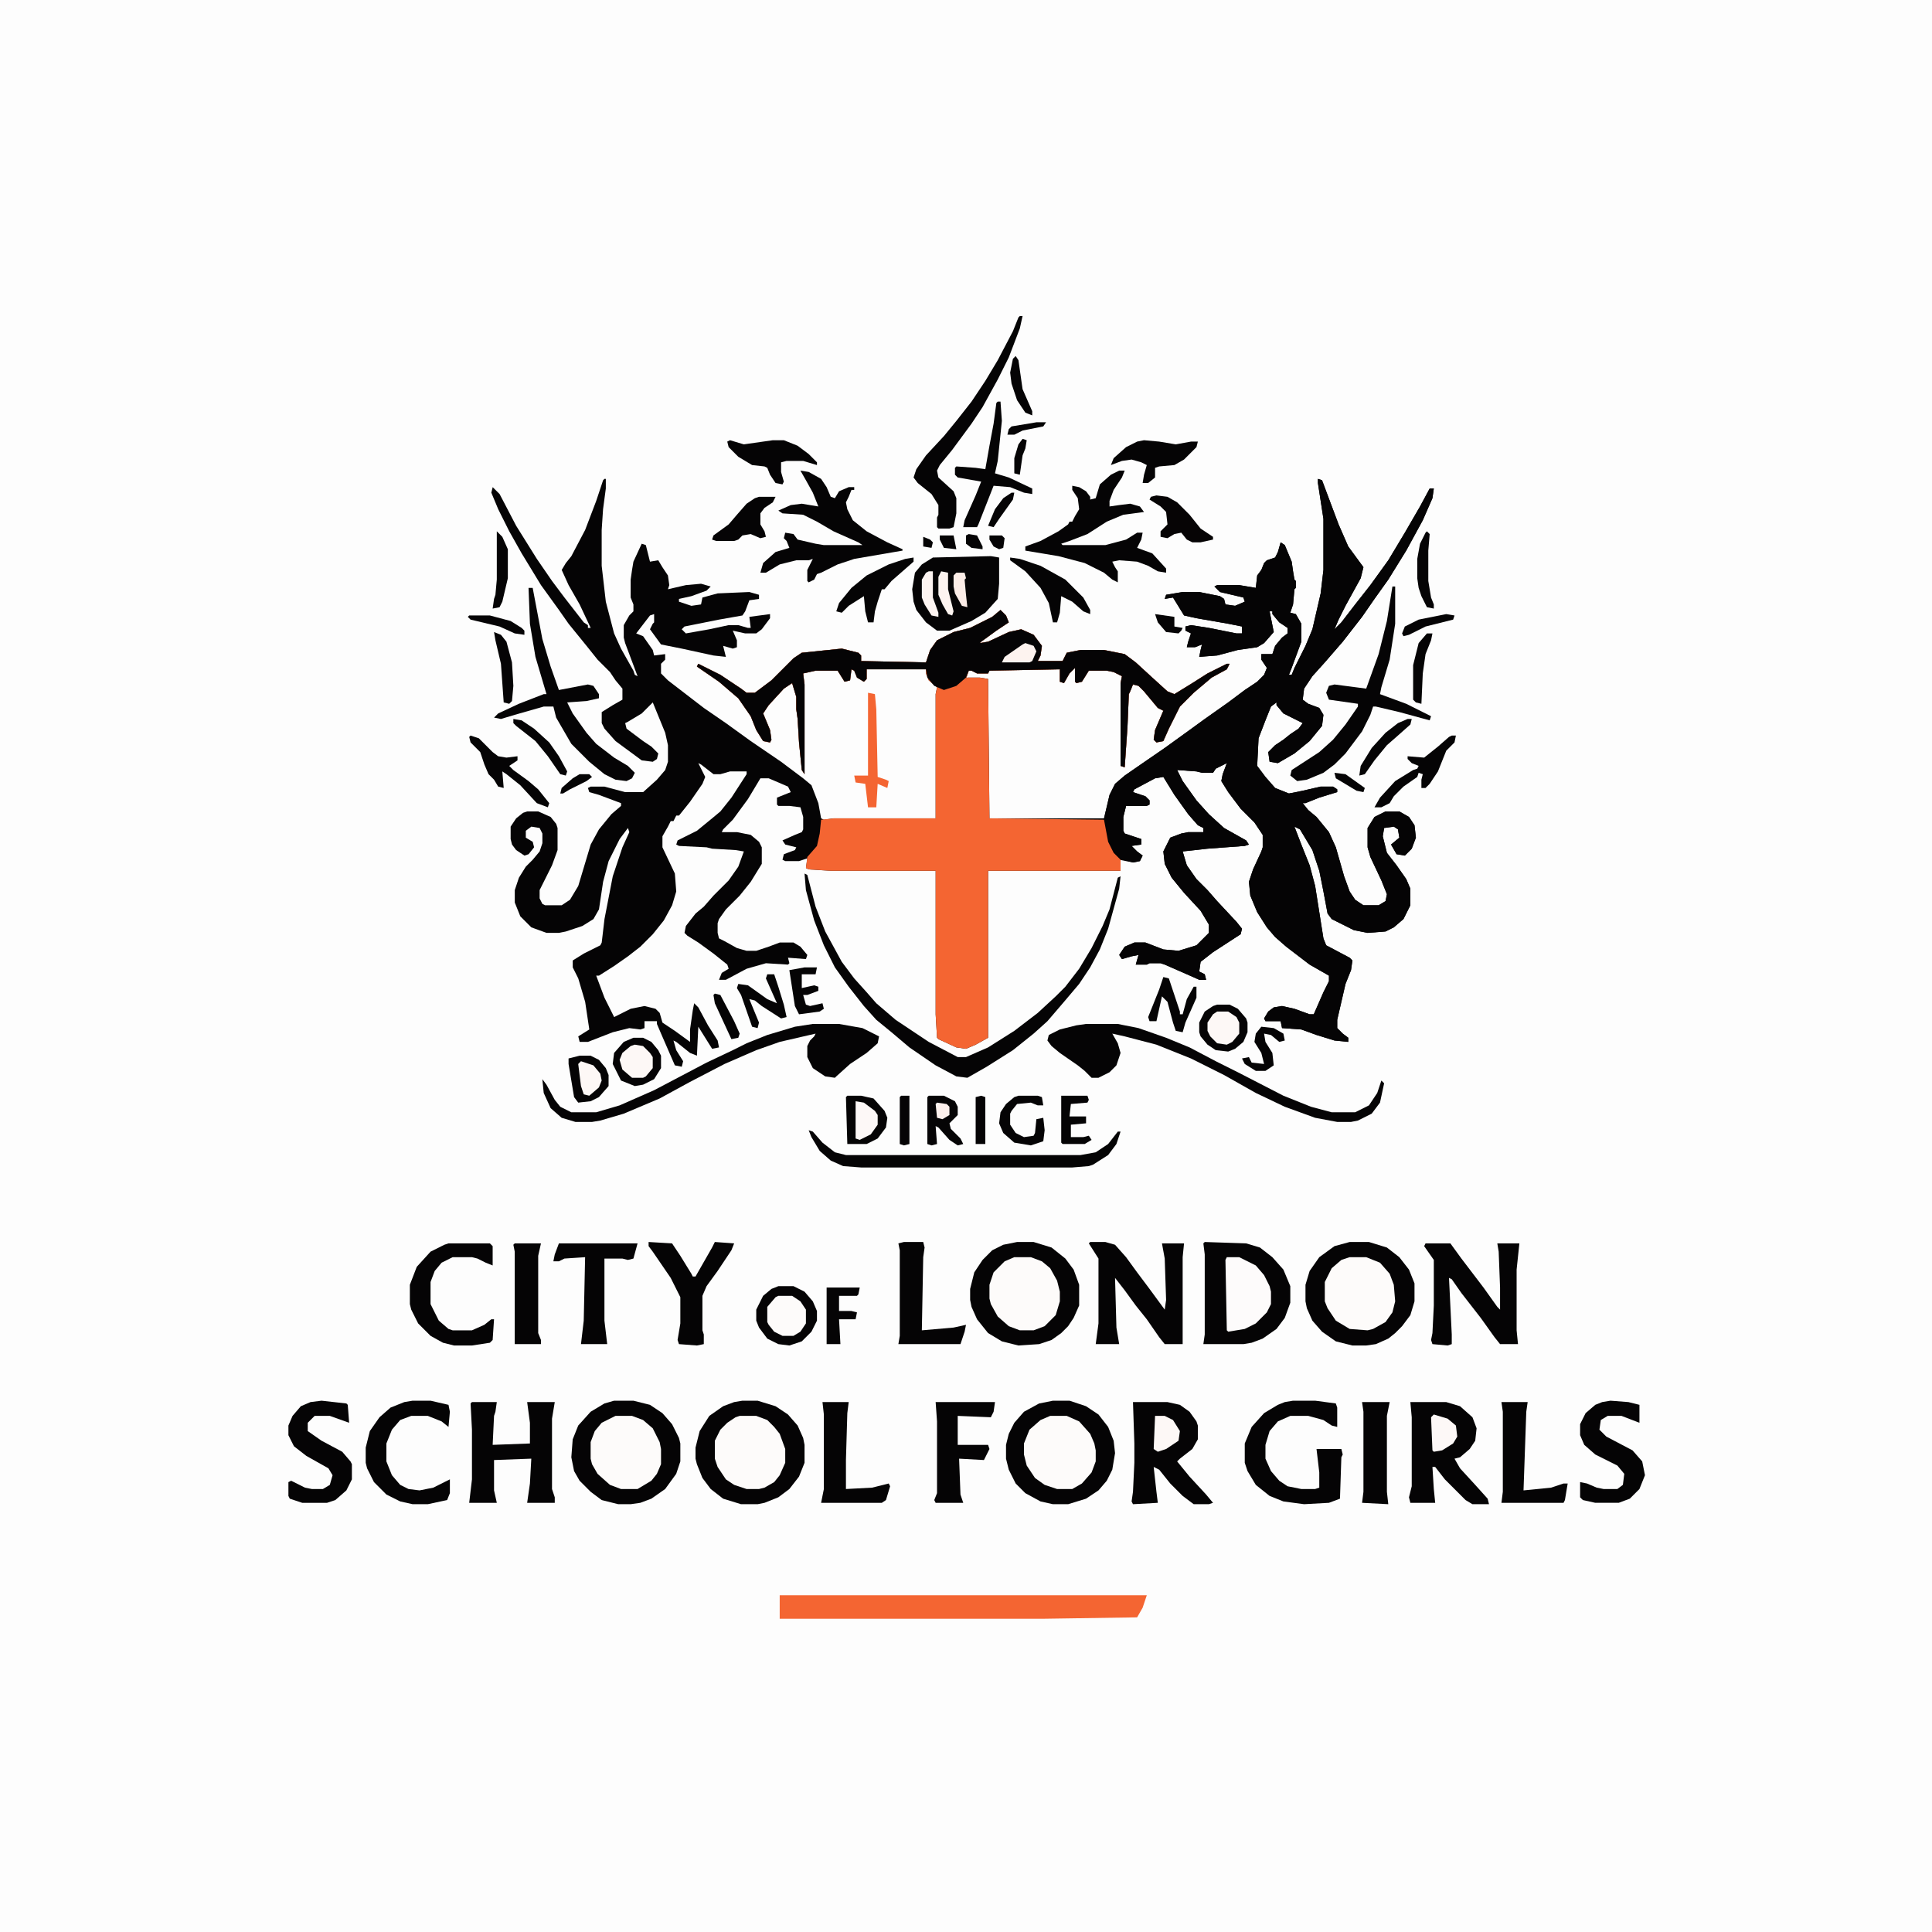 <?xml version="1.0" encoding="UTF-8"?>
<svg version="1.1" viewBox="0 0 1400 1400" width="350" height="350" xmlns="http://www.w3.org/2000/svg">
<path transform="translate(0)" d="m0 0h1400v1400h-1400z" fill="#FDFDFD"/>
<path transform="translate(438,347)" d="m0 0h1v7l-2 15-1 15v26l3 26 6 23 5 11 9 16 1 3 2 1-9-24-1-4v-9l4-7 3-3v-5l-2-5v-13l1-7 1-6 6-13 3 1 3 12 6-1 3 5 4 6 1 7-1 3 13-3 11-1 7 2-3 3-11 4-9 2v2l9 3 7-1 1-5 11-3 23-1 7 2v3l-7 1-3 8-2 3-17 3-25 5-2 2 3 3 17-3 14-3h7l7 2h2l-1-8 15-2v3l-6 8-4 3h-8l-9-2 3 7v5l-3 1-7-2 2 8-9-1-23-5-15-3-8-11 2-4 1-1v-6l-3 1-10 13 5 2 7 10 1 4 8-1v4l-3 3v7l5 5 26 20 16 11 18 13 22 15 16 12 6 5 5 13 2 11 2 1 7-1h74v-90l1-5-6-5-2-5v-3h-43v7l-2 2-5-3-2-5-2-1-1 8-4 1-5-8h-16l-9 2 1 8v65l-2-3-2-20-1-17-1-7v-9l-3-10-6 4-11 12-4 6 5 12 1 7-1 2-5-1-5-8-4-10-9-13-14-12-16-11 1-2 16 8 15 10 4 3h6l12-9 16-16 6-4 29-3 12 3 2 2v4l47 1 3-9 5-7 12-6 12-3 16-8 6-5 4 4 2 5-9 6-11 8-1 1 6-1 15-7 9-2 9 4 6 8-1 7-2 4h18l3-6 10-2h17l15 3 8 6 12 11 11 10 5 2 13-8 11-7 14-7h2l-2 4-11 6-13 11-10 10-8 16-4 9-5 1-2-2 1-7 6-14-4-2-10-12-4-4-4-1-2 5-1 2-1 24-2 29-3-1v-60l1-5-6-3-5-1h-13l-5 8-4 1-1-1v-10l-4 4-4 7-3-1v-9l-51 1-1 2h-8l-4-2h-2l-2 6 1-1h9l6 1 1 101h83l4-17 4-8 7-6 13-9 16-11 18-13 11-8 17-12 12-9 9-6 5-5 2-5-4-6v-4h8l2-6 5-6 4-3v-4l-6-4-5-6v-2h-2l3 15-7 8-5 3-14 2-15 4-13 1 1-5 1-4-5 2h-6l1-4 2-6-4-2v-3l4-1 13 2 20 4h4v-5l-10-2-23-4-9-2-8-13-6 1 1-3 12-2h12l15 3 3 2 1 4 7 1 7-3-1-3-17-4-4-4 2-1h16l12 2 1-9 3-4 2-5 2-2 6-2 2-4 2-7 3 2 5 12 1 7 1 6 1 1v5l-1 1-1 11-2 6 4 1 4 7v13l-7 19-2 5h2l2-5 8-16 5-12 6-26 2-17v-37l-4-26v-3l3 1 12 32 7 16 11 15-2 8-11 20-5 10-3 7 5-5 10-13 11-14 13-18 12-20 11-19 7-13h3l-1 7-7 16-12 22-13 21-10 14-9 13-14 18-13 15-9 10-6 9-1 8 4 3 8 3 3 5-1 8-9 11-11 9-12 7-6-1-1-7 5-5 6-4 5-4 6-4 3-4-14-7-5-6v-2l-4 3-4 10-5 13-1 20 6 8 7 8 10 4 10-2 13-3h9l3 2v2l-13 4-10 4h-2l4 5 6 5 9 11 5 11 6 21 4 11 4 6 6 4h11l5-3 1-5-4-10-8-17-2-7v-14l5-8 8-4h10l7 4 4 6 1 9-3 8-5 5-6-1-4-7 6-5-1-6-3-2-7 1-1 6 3 12 7 9 7 10 3 7v12l-5 10-7 6-6 3-13 1-10-2-16-8-3-4-3-16-3-15-5-15-9-15-4-2 5 13 6 15 4 15 6 38 2 5 17 9 2 2-1 7-4 10-6 26v6l4 4 4 3v3l-10-1-13-4-11-4-14-1-1-5h-11l-1-2 3-5 4-3 6-1 9 2 11 4h3l7-16 4-8v-4l-14-8-17-13-8-7-6-7-7-11-5-12-1-10 3-9 6-13 1-3v-9l-6-9-10-10-9-12-5-8 1-5 3-8-8 4-2 3h-8l-4-1-14-1 4 8 10 14 9 10 11 10 16 9 2 3-3 1-27 2-18 2 3 10 7 10 8 8 7 8 14 15 4 5-1 4-20 13-9 7-1 7 4 2 1 4h-5l-9-4-16-7-3-1h-8l-2 1h-8l2-7-5 1-7 2-2-3 4-6 7-3h8l13 5 11 1 13-4 9-9v-6l-6-10-12-13-9-11-5-10-1-9 5-10 8-3 5-1h11v-3l-4-2-7-8-10-14-8-13-6 1-15 8-1 2 9 3 3 3v3l-2 1h-15l-2 8v10l1 2 12 4v4l-7 1 4 4 4 3-2 4-5 1-10-2 1 8h-96v121l-9 5-7 3-7-1-13-6-1-1-1-17v-104h-76l-16-1-2-1 1-7-6 2h-10l-2-1 1-4 8-3 1-2-8-2-2-3 9-4 5-2 1-2v-9l-2-7-8-1h-8l-1-1v-5l10-4-2-4-14-6h-6l-9 15-11 15-7 7-1 2h11l10 2 6 5 2 4v12l-8 13-8 10-10 10-5 7-1 3v7l1 4 4 2 9 5 7 2h7l9-3 8-3h10l5 3 5 6-1 3-13-1 1 4-1 1-16-1-14 4-15 8h-5l2-5 5-3-1-3-10-8-11-8-8-5-2-2 1-5 7-9 6-5 7-8 11-11 7-10 4-11-6-1-17-1-4-1-20-1-2-1 1-3 14-7 11-9 6-5 8-10 11-17v-2h-12l-7 2h-5l-9-7-2-1 5 10-2 5-9 13-8 10h-2l-2 4h-2l-2 4-4 7v8l9 19 1 13-3 10-6 11-8 10-9 9-9 7-10 7-11 7h-2l6 16 7 14 12-6 10-2 8 2 3 3 2 7 9 6 11 8v-9l2-14 1-5 3 3 7 13 7 11 1 5-5 1-10-16-1 21-5-2-10-8-2-1 2 7 5 8-1 4-5-1-10-23-3-7v-2h-9v5l-3 1-8-1-12 3-18 7h-6l-1-4 8-5-3-20-5-17-4-8v-5l8-5 12-6 1-2 2-17 6-31 7-21 5-11-1-3-6 8-8 16-4 15-3 20-4 7-8 5-12 4-5 1h-9l-11-4-8-8-4-10v-9l3-9 5-8 5-5 5-6 2-6v-7l-2-4-6-1-4 3v5l5 3 1 4-4 5-3 1-6-4-3-4-1-4v-9l4-6 5-4 3-1h8l9 4 4 5 1 3v16l-4 11-9 18v6l2 4 2 1h12l6-4 6-10 9-30 6-11 9-11 7-6v-2l-16-6-7-2-1-3 2-1h10l15 4h13l10-9 6-7 2-6v-12l-2-9-9-22-8 8-10 6-2 1 1 4 12 9 6 4 5 5-1 4-3 2-8-1-19-14-8-9-2-4v-8l8-5 7-4v-8l-5-6-4-6-9-9-8-10-13-16-7-10-13-18-14-23-9-16-8-16-5-12 1-4 5 5 12 23 15 24 11 16 9 12 14 18 3 2v2h2l-8-17-8-14-5-11 3-5 4-5 10-19 8-21 5-15z" fill="#050405"/>
<path transform="translate(955,347)" d="m0 0 3 1 12 32 7 16 11 15-2 8-11 20-5 10-3 7 5-5 10-13 11-14 13-18 12-20 11-19 7-13h3l-1 7-7 16-12 22-13 21-10 14-9 13-14 18-13 15-9 10-6 9-1 8 4 3 8 3 3 5-1 8-9 11-11 9-12 7-6-1-1-7 5-5 6-4 5-4 6-4 3-4-14-7-5-6v-2l-4 3-4 10-5 13-1 20 6 8 7 8 10 4 10-2 13-3h9l3 2v2l-13 4-10 4h-2l4 5 6 5 9 11 5 11 6 21 4 11 4 6 6 4h11l5-3 1-5-4-10-8-17-2-7v-14l5-8 8-4h10l7 4 4 6 1 9-3 8-5 5-6-1-4-7 6-5-1-6-3-2-7 1-1 6 3 12 7 9 7 10 3 7v12l-5 10-7 6-6 3-13 1-10-2-16-8-3-4-3-16-3-15-5-15-9-15-4-2 5 13 6 15 4 15 6 38 2 5 17 9 2 2-1 7-4 10-6 26v6l4 4 4 3v3l-10-1-13-4-11-4-14-1-1-5h-11l-1-2 3-5 4-3 6-1 9 2 11 4h3l7-16 4-8v-4l-14-8-17-13-8-7-6-7-7-11-5-12-1-10 3-9 6-13 1-3v-9l-6-9-10-10-9-12-5-8 1-5 3-8-8 4-2 3h-8l-4-1-14-1 4 8 10 14 9 10 11 10 16 9 2 3-3 1-27 2-18 2 3 10 7 10 8 8 7 8 14 15 4 5-1 4-20 13-9 7-1 7 4 2 1 4h-5l-9-4-16-7-3-1h-8l-2 1h-8l2-7-5 1-7 2-2-3 4-6 7-3h8l13 5 11 1 13-4 9-9v-6l-6-10-12-13-9-11-5-10-1-9 5-10 8-3 5-1h11v-3l-4-2-7-8-10-14-8-13-6 1-15 8-1 2 9 3 3 3v3l-2 1h-15l-2 8v10l1 2 12 4v4l-7 1 4 4 4 3-2 4-5 1-11-3-6-7-4-13v-9l4-17 4-8 7-6 13-9 16-11 18-13 11-8 17-12 12-9 9-6 5-5 2-5-4-6v-4h8l2-6 5-6 4-3v-4l-6-4-5-6v-2h-2l3 15-7 8-5 3-14 2-15 4-13 1 1-5 1-4-5 2h-6l1-4 2-6-4-2v-3l4-1 13 2 20 4h4v-5l-10-2-23-4-9-2-8-13-6 1 1-3 12-2h12l15 3 3 2 1 4 7 1 7-3-1-3-17-4-4-4 2-1h16l12 2 1-9 3-4 2-5 2-2 6-2 2-4 2-7 3 2 5 12 1 7 1 6 1 1v5l-1 1-1 11-2 6 4 1 4 7v13l-7 19-2 5h2l2-5 8-16 5-12 6-26 2-17v-37l-4-26z" fill="#050405"/>
<path transform="translate(725,442)" d="m0 0 4 4 2 5-9 6-11 8-1 1 6-1 15-7 9-2 9 4 6 8-1 7-2 4h18l3-6 10-2h17l15 3 8 6 12 11 11 10 5 2 13-8 11-7 14-7h2l-2 4-11 6-13 11-10 10-8 16-4 9-5 1-2-2 1-7 6-14-4-2-10-12-4-4-4-1-2 5-1 2-1 24-2 29-3-1v-60l1-5-6-3-5-1h-13l-5 8-4 1-1-1v-10l-4 4-4 7-3-1v-9l-51 1-1 2h-8l-4-2h-2l-2 6 1-1h9l6 1 1 101 83 1 3 16 4 8 5 5v8h-96v121l-9 5-7 3-7-1-13-6-1-1-1-17v-104h-76l-16-1-2-1 1-8 7-8 2-9 1-10 9-1h74v-90l1-5-6-5-2-5v-3h-43v7l-2 2-5-3-2-5-2-1-1 8-4 1-5-8h-16l-9 2 1 8v65l-2-3-2-20-1-17-1-7v-9l-3-10-6 4-11 12-4 6 5 12 1 7-1 2-5-1-5-8-4-10-9-13-14-12-16-11 1-2 16 8 15 10 4 3h6l12-9 16-16 6-4 29-3 12 3 2 2v4l47 1 3-9 5-7 12-6 12-3 16-8z" fill="#F46532"/>
<path transform="translate(725,442)" d="m0 0 4 4 2 5-9 6-11 8-1 1 6-1 15-7 9-2 9 4 6 8-1 7-2 4h18l3-6 10-2h17l15 3 8 6 12 11 11 10 5 2 13-8 11-7 14-7h2l-2 4-11 6-13 11-10 10-8 16-4 9-5 1-2-2 1-7 6-14-4-2-10-12-4-4-4-1-2 5-1 2-1 24-2 29-3-1v-60l1-5-6-3-5-1h-13l-5 8-4 1-1-1v-10l-4 4-4 7-3-1v-9l-51 1-1 2h-8l-4-2h-2l-2 5-7 6-9 3-7-3-5-6-1-6h-43v7l-2 2-5-3-2-5-2-1-1 8-4 1-5-8h-16l-9 2 1 8v65l-2-3-2-20-1-17-1-7v-9l-3-10-6 4-11 12-4 6 5 12 1 7-1 2-5-1-5-8-4-10-9-13-14-12-16-11 1-2 16 8 15 10 4 3h6l12-9 16-16 6-4 29-3 12 3 2 2v4l47 1 3-9 5-7 12-6 12-3 16-8z" fill="#050405"/>
<path transform="translate(978,900)" d="m0 0h14l13 4 9 7 7 9 4 10v13l-3 10-6 8-5 5-5 4-9 4-7 1h-10l-12-3-10-7-7-8-4-9-1-5v-12l3-10 7-10 11-8z" fill="#050405"/>
<path transform="translate(737,900)" d="m0 0h12l13 4 10 8 6 8 4 11v15l-4 9-4 6-5 5-7 5-9 3-15 1-12-3-10-6-8-10-4-9-1-5v-8l3-12 6-9 7-7 8-4z" fill="#050405"/>
<path transform="translate(538,1015)" d="m0 0h11l13 4 9 6 7 8 4 9 1 5v13l-4 10-7 9-8 6-10 4-5 1h-12l-13-4-9-7-6-8-4-10-1-4v-8l3-12 7-11 10-7 8-3z" fill="#050405"/>
<path transform="translate(445,1015)" d="m0 0h14l12 3 9 6 7 8 5 10 1 4v13l-3 9-8 11-10 7-8 3-7 1h-9l-12-3-8-6-8-8-4-7-2-10 1-13 4-10 9-10 10-6z" fill="#050405"/>
<path transform="translate(763,1015)" d="m0 0h12l12 4 9 6 7 9 4 10 1 9-2 12-4 8-6 7-9 6-13 4h-11l-9-2-11-6-7-7-5-10-2-8v-10l2-8 4-8 7-8 11-6z" fill="#050405"/>
<path transform="translate(565,1156)" d="m0 0h266l-3 9-4 7-67 1h-192z" fill="#F46532"/>
<path transform="translate(873,900)" d="m0 0 30 1 10 3 9 7 8 9 5 12v12l-4 11-6 8-10 7-8 3-6 1h-29l1-7v-58l-1-8z" fill="#050405"/>
<path transform="translate(821,1016)" d="m0 0h25l9 2 7 5 5 7 1 3v10l-4 7-9 7-2 2 9 11 12 13 5 6-3 1h-11l-8-6-9-9-8-10-4-2 2 18 1 8-18 1-1-2 1-7 1-21v-14z" fill="#050405"/>
<path transform="translate(1022,1016)" d="m0 0h26l10 3 9 8 3 8-1 9-4 6-7 6-4 1 4 7 11 12 9 10 1 4h-12l-5-3-15-15-7-9h-2l1 16 1 10h-18l-1-4 2-8v-50z" fill="#050405"/>
<path transform="translate(718,403)" d="m0 0 6 1v19l-1 11-9 10-10 6-16 7h-9l-8-6-7-9-2-6-1-9 2-12 5-6 8-5z" fill="#050405"/>
<path transform="translate(787,742)" d="m0 0h23l15 3 20 7 17 7 19 10 16 8 33 17 20 8 15 4h17l10-5 6-9 3-9 2 2-3 14-6 8-10 5-5 1h-10l-16-3-22-8-21-10-23-13-24-12-25-10-23-6-9-2 4 7 2 7-3 9-5 5-8 4h-5l-5-5-5-4-13-9-6-5-3-4 1-4 8-4 12-3z" fill="#050405"/>
<path transform="translate(589,742)" d="m0 0h19l17 3 12 6-1 5-8 7-12 8-10 9-1 1-7-1-9-6-4-8v-8l2-4 3-3 1-2-26 6-17 6-23 10-25 13-22 12-26 11-17 5-6 1h-12l-10-3-8-7-5-11-1-10 3 4 6 11 4 5 8 4h18l17-5 25-11 38-20 19-9 10-5 15-6 20-6z" fill="#050405"/>
<path transform="translate(790,900)" d="m0 0h11l7 2 8 9 8 11 9 12 11 15 1-7-1-30-2-11h16l-1 10v63h-13l-4-5-9-13-8-10-8-11-7-9 1 36 2 12h-17l2-15v-47l-7-11z" fill="#050405"/>
<path transform="translate(583,633)" d="m0 0 2 1 6 23 7 18 12 22 9 12 9 10 7 8 14 12 24 16 21 11h6l16-7 19-12 17-13 13-12 7-7 10-13 9-15 8-16 5-12 6-23 2-1-1 9-8 29-6 15-7 13-8 12-11 13-12 14-10 9-15 12-19 12-14 8-8-1-15-8-19-13-13-11-11-9-9-10-11-14-10-14-8-16-7-18-6-22z" fill="#050405"/>
<path transform="translate(1033,901)" d="m0 0h18l8 11 16 21 10 14 2 2v-16l-1-26-1-6h16l-2 19v44l1 10h-13l-4-5-10-14-14-18-7-10-2-1 2 41v7l-3 1-11-1-1-3 1-5 1-20v-33l-7-10z" fill="#050405"/>
<path transform="translate(342,1016)" d="m0 0h18l-1 7-1 3-1 21 27-1v-15l-2-15h20l-2 12v51l2 6v4h-20l2-14 1-18-27 1v22l2 9h-20l2-17v-36l-1-19z" fill="#050405"/>
<path transform="translate(580,341)" d="m0 0 6 1 9 5 4 6 3 7 3 1 3-5 7-3h4v2h-2l-2 5-2 4 1 5 4 8 10 8 15 8 11 5v1l-35 6-12 4-12 6-3 1-2 4-4 2-1-1v-8l4-8-3 1h-9l-12 3-10 6h-4l2-7 9-8 10-3-2-5-2-2 1-4 6 1 3 4 13 3 6 1h28l-3-2-18-8-12-7-10-5-15-1-3-2 9-4 8-1 12 2-4-10-5-9z" fill="#050405"/>
<path transform="translate(811,341)" d="m0 0h4l-2 5-6 9-3 8v4l7-1 8-1 7 2 3 4-15 2-12 5-14 9-13 5-6 2 1 1h31l15-4 8-5h4l-1 5-3 6 11 4 10 11v3l-6-1-7-4-8-3-13-1-5 1 2 4 2 3v8l-4-2-6-5-14-7-19-5-24-4v-3l11-4 13-7 7-5 1-2h2l2-4 3-5-1-8-4-6v-3l5 1 5 3 3 4v2l4-1 3-10 8-7z" fill="#050405"/>
<path transform="translate(937,1015)" d="m0 0h16l15 2 1 3v14l-4-1-6-4-11-3h-13l-9 4-6 7-3 10v10l4 9 6 7 6 4 10 2h10l3-1v-11l-2-17h18l1 4-1 2-1 30-8 3-18 1-15-2-10-4-10-8-6-10-2-6v-14l5-12 9-10 10-6 5-2z" fill="#050405"/>
<path transform="translate(761,1026)" d="m0 0h12l9 4 8 9 3 7 1 5v8l-3 8-7 8-7 4h-11l-9-3-7-5-6-9-2-8v-8l4-10 8-7z" fill="#FDFBFA"/>
<path transform="translate(446,1026)" d="m0 0h12l8 3 7 6 5 10 1 5v11l-3 7-4 5-10 6h-12l-8-3-9-8-4-7-1-4v-12l3-8 5-6z" fill="#FDFBFA"/>
<path transform="translate(978,911)" d="m0 0h12l10 4 7 8 3 8 1 12-2 8-5 7-9 5-4 1-13-1-10-6-6-9-2-5v-14l5-10 7-6z" fill="#FDFBFA"/>
<path transform="translate(536,1026)" d="m0 0h12l8 3 5 5 4 5 4 11v10l-4 9-4 5-7 4-4 1h-9l-9-3-6-4-6-9-2-6v-13l4-8 5-5 6-4z" fill="#FDFBFA"/>
<path transform="translate(735,911)" d="m0 0h12l8 3 6 5 5 9 2 8v7l-3 10-8 8-8 3h-10l-8-3-8-7-5-9-1-4v-10l3-9 8-8z" fill="#FDFBFA"/>
<path transform="translate(1009,425)" d="m0 0h2v27l-4 26-6 20-1 5 19 7 18 9-1 3-22-6-17-4h-2l-2 6-6 12-12 16-8 8-8 6-12 5-7 1-5-4 1-4 20-13 10-9 9-11 9-13v-2l-21-3-2-5 2-5 4-1 23 3 9-25 6-24z" fill="#050405"/>
<path transform="translate(383,426)" d="m0 0h3l7 37 6 20 6 17 21-4 4 1 4 6v3l-9 2-14 1 4 8 10 14 7 8 13 10 10 6 5 5-2 4-4 2-8-1-8-4-11-9-13-13-11-19-2-8h-7l-21 6-10 3-5-1 3-3 15-7 18-7h2l-8-27-4-24z" fill="#050405"/>
<path transform="translate(586,819)" d="m0 0 3 1 7 8 9 7 8 2h170l11-2 9-6 7-9h2l-3 9-6 8-11 7-3 1-12 1h-153l-13-1-9-4-8-7-6-10z" fill="#050405"/>
<path transform="translate(1167,1015)" d="m0 0 13 1 8 2v13l-13-5h-10l-5 3-1 7 5 5 19 10 7 8 2 10-4 10-7 7-8 3h-17l-9-2-2-2v-11l5 1 7 3 5 1h10l4-3 1-8-5-6-16-8-8-7-3-7v-8l4-8 7-6 5-2z" fill="#050405"/>
<path transform="translate(233,1015)" d="m0 0 18 2 1 1 1 13-14-5h-11l-5 5v6l10 7 15 8 6 7 1 2v11l-4 8-8 7-6 2h-18l-9-3-1-2v-10l2-1 10 5 5 1h8l5-3 2-7-3-5-16-9-9-7-4-8v-7l3-7 6-7 7-3z" fill="#050405"/>
<path transform="translate(299,1015)" d="m0 0h13l13 3 1 5-1 11-5-4-10-4h-12l-8 3-6 7-4 10v13l4 10 6 7 6 3 8 1 10-2 12-6v10l-2 5-14 3h-11l-9-2-10-5-9-9-5-10-1-4v-11l3-12 7-10 8-7 10-4z" fill="#050405"/>
<path transform="translate(325,901)" d="m0 0h30l2 2v14l-5-2-6-3-4-1h-14l-8 4-5 6-3 8v16l6 12 7 6 3 1h14l9-4 5-4h2l-1 15-2 2-13 2h-13l-8-2-9-5-9-9-5-10-1-4v-14l5-13 10-11 10-5z" fill="#050405"/>
<path transform="translate(739,229)" d="m0 0h2l-2 9-8 21-8 16-11 20-8 12-14 19-9 11-2 4 1 5 11 10 2 5v11l-2 10-3 1h-8l-1-1v-7l1-2v-7l-5-8-10-8-3-4 2-6 7-10 13-14 9-11 11-14 10-15 9-15 11-21 4-10z" fill="#050405"/>
<path transform="translate(470,900)" d="m0 0 17 1 6 9 8 13 1 2h2l12-21 2-4 14 1-2 5-10 15-8 11-3 7v25l1 3v7l-5 1-13-1-1-3 2-12v-19l-7-14-13-19-3-4z" fill="#050405"/>
<path transform="translate(678,1016)" d="m0 0h43l-1 7-2 4-24-1v21h22l1 3-4 8-18-1 1 26 2 6h-20l-1-2 2-5v-52z" fill="#050405"/>
<path transform="translate(405,901)" d="m0 0h57l-3 11-4 1-4-1h-13v45l2 17h-19l2-17 1-46-15 1-4 2h-4l1-5z" fill="#050405"/>
<path transform="translate(655,900)" d="m0 0h14l1 4-1 7-1 53 23-2 9-2-1 5-3 9h-45l1-6v-62l-1-5z" fill="#050405"/>
<path transform="translate(564,932)" d="m0 0h11l8 4 6 7 3 7v7l-4 8-7 7-9 3-8-1-8-4-6-8-2-5v-8l5-10 6-5z" fill="#050405"/>
<path transform="translate(596,1016)" d="m0 0h19l-1 8-1 34v21l19-1 12-3 1 2-3 10-3 2h-44l2-10v-54z" fill="#050405"/>
<path transform="translate(1088,1016)" d="m0 0h19l-1 7-2 57 20-2 9-3h3l-2 12-1 2h-45l1-8v-58z" fill="#050405"/>
<path transform="translate(889,911)" d="m0 0h9l12 6 6 7 4 8 1 4v9l-3 6-8 8-8 4-12 2-1-1-1-51z" fill="#FDFBFB"/>
<path transform="translate(987,1016)" d="m0 0h20l-2 10v55l1 9-19-1 1-8v-58z" fill="#050405"/>
<path transform="translate(373,901)" d="m0 0h19l-2 9v56l2 5v3h-19v-67l-1-5z" fill="#050405"/>
<path transform="translate(723,291)" d="m0 0h2l1 14-3 29-2 9 10 3 17 8v4l-6-1-10-4-12-1-11 28-1 2h-10l1-5 8-18 4-10-17-3-2-2v-5l1-1 14 1 7 1 3-17 3-16 2-15z" fill="#050405"/>
<path transform="translate(459,752)" d="m0 0h7l6 3 5 6 2 4v9l-5 8-8 4-6 1-10-4-6-12 1-8 7-8z" fill="#050405"/>
<path transform="translate(882,728)" d="m0 0h9l6 3 6 7 1 3v7l-3 7-6 5-5 2-9-1-6-4-5-6-1-3v-7l4-8 6-4z" fill="#050405"/>
<path transform="translate(529,319)" d="m0 0 10 3 21-3h8l10 4 8 6 6 6v2l-10-3h-12l-4 1v7l2 7-1 2-5-1-4-6-2-5-2-1-9-1-10-6-7-7-1-4z" fill="#050405"/>
<path transform="translate(614,794)" d="m0 0h10l9 2 8 9 2 5-1 7-6 8-8 4h-14l-1-34z" fill="#050405"/>
<path transform="translate(829,319)" d="m0 0 11 1 12 2 11-2h5l-1 4-9 9-7 4-11 1-3 1v7l-5 4h-4l1-6 2-7-4-2-7-2-7 1-8 3 2-5 9-8 8-4z" fill="#050405"/>
<path transform="translate(420,765)" d="m0 0h8l6 3 5 6 2 5v8l-7 8-6 3-9 1-3-4-4-24v-4z" fill="#050405"/>
<path transform="translate(662,404)" d="m0 0v3l-16 14-5 6h-2l-3 9-2 7-1 8h-4l-2-8-1-11-11 7-5 5-4-1 2-6 9-11 11-9 16-8 12-4z" fill="#050405"/>
<path transform="translate(732,404)" d="m0 0 7 1 15 5 18 10 13 13 5 9v3l-5-2-8-7-8-4-1 12-2 7h-3l-3-14-6-11-11-12-11-8z" fill="#050405"/>
<path transform="translate(564,939)" d="m0 0h10l6 4 4 6v10l-4 6-5 3h-8l-6-3-4-5-1-2v-11l6-7z" fill="#FDFBFA"/>
<path transform="translate(1052,533)" d="m0 0h3l-1 5-6 6-6 15-6 9-3 3h-3v-6l1-4-3-1-1 3-10 7-7 7-3 5-6 3h-5l4-7 11-12 13-8 3-1 1-2-5-2-3-3v-2l12 1 10-8 8-7z" fill="#050405"/>
<path transform="translate(550,360)" d="m0 0h12l-2 4-6 4-3 4v8l3 5 1 4-4 1-7-3-6 1-3 3-3 1h-13l-3-1 1-3 11-8 6-7 7-8 6-4z" fill="#050405"/>
<path transform="translate(838,359)" d="m0 0 8 1 7 4 9 9 8 10 9 6v2l-9 2h-6l-4-2-4-5-5 1-5 3-5-1v-4l5-5-1-9-4-4-8-5 1-2z" fill="#060405"/>
<path transform="translate(341,533)" d="m0 0 6 2 10 10 4 3 6 1 8-1v3l-6 4 3 3 11 8 7 6 8 10-1 3-8-3-12-13-10-8-3-2 1 12-4-1-3-5-4-4-3-7-3-9-7-7-1-4z" fill="#050405"/>
<path transform="translate(673,794)" d="m0 0h11l8 4 2 4v6l-6 6 1 4 7 7 2 4-4 1-6-4-8-9-2-1 1 13-4 1-3-1v-34z" fill="#050405"/>
<path transform="translate(629,502)" d="m0 0 5 1 1 11 1 49 6 2 2 1-1 5-7-3-1 17h-6l-2-17-7-1-1-5h10z" fill="#F46532"/>
<path transform="translate(599,933)" d="m0 0h24l-1 5-1 1h-13v11h9l4 1-1 5h-12l1 18h-10z" fill="#050405"/>
<path transform="translate(556,706)" d="m0 0h5l3 9 4 13 2 9-4 1-14-9-5-4-4-1 7 17-1 4-4-1-8-23-3-5 1-3 7 1 14 10 7 3-8-18z" fill="#050405"/>
<path transform="translate(738,794)" d="m0 0h14l3 1 1 6h-4l-5-2-10 1-4 5-1 2v8l4 6 6 3 7-1 1-2 1-10 5-1 1 9-1 8-9 3-12-2-8-7-3-7 1-8 4-6 6-5z" fill="#050405"/>
<path transform="translate(843,708)" d="m0 0 4 1 8 24v2h2l3-11 5-9h2v8l-8 18-2 7-5-1-2-6-4-15-4-4-4 18h-5l-1-3 8-20z" fill="#050405"/>
<path transform="translate(460,757)" d="m0 0 6 1 5 5 2 3v8l-5 6-2 1h-8l-7-6-2-7 2-5 6-5z" fill="#FDF8F6"/>
<path transform="translate(882,733)" d="m0 0h8l6 4 2 4v8l-5 6-4 2-7-1-5-5-2-4v-6l4-6z" fill="#FDF8F6"/>
<path transform="translate(769,794)" d="m0 0h19l1 3-1 2-12 1-1 9h12v5l-11 1v9h9l4-1 2 3-5 3h-16l-1-1z" fill="#050405"/>
<path transform="translate(1039,1025)" d="m0 0 10 3 6 5 1 8-3 5-8 5-6 1-1-1-1-24z" fill="#FDF8F7"/>
<path transform="translate(583,701)" d="m0 0h9l-1 5h-10v10l9-2 3 1v3l-8 3h-3l2 7 3 1 9-2 1 4-3 2-15 2-3-6-4-26z" fill="#050405"/>
<path transform="translate(837,1026)" d="m0 0h7l6 3 5 8-1 7-9 6-6 2-3-2z" fill="#FDF8F6"/>
<path transform="translate(914,744)" d="m0 0 9 1 7 4 1 5-4 1-6-5-5-1 1 6 5 8 1 9-6 4h-7l-8-5-2-4 5-1 2 4 9 1-2-8-5-8 1-6z" fill="#050405"/>
<path transform="translate(1034,385)" d="m0 0 2 2-1 12v22l2 12 2 5v3l-5-1-4-8-2-6-1-7v-14l2-11 4-8z" fill="#050405"/>
<path transform="translate(620,798)" d="m0 0 6 1 8 6 2 3v7l-5 7-8 4-3-1z" fill="#FDF8F7"/>
<path transform="translate(358,458)" d="m0 0 5 2 4 5 4 15 1 17-1 11-2 2-4-1-2-28-4-17z" fill="#050405"/>
<path transform="translate(360,385)" d="m0 0 4 4 4 9v21l-4 17-2 4-5 1 1-7 1-3 1-11z" fill="#050405"/>
<path transform="translate(1034,459)" d="m0 0h4l-1 5-4 10-2 14-1 22-4-1-2-2v-25l4-16z" fill="#050405"/>
<path transform="translate(1020,521)" d="m0 0h3l-1 4-9 8-8 7-9 11-7 10-4 1 1-7 8-13 10-11 9-7z" fill="#050405"/>
<path transform="translate(372,521)" d="m0 0 6 1 9 6 11 10 7 10 6 11-1 3-4-1-9-13-9-11-14-11-2-2z" fill="#050405"/>
<path transform="translate(421,769)" d="m0 0 9 3 5 6 1 5-2 5-7 6-4-1-2-6-2-16z" fill="#FDF8F6"/>
<path transform="translate(736,258)" d="m0 0 2 3 3 21 7 16v3l-5-2-6-9-4-12-1-8 2-10z" fill="#050405"/>
<path transform="translate(653,794)" d="m0 0h6v35l-4 1-3-1v-34z" fill="#050405"/>
<path transform="translate(743,466)" d="m0 0 6 2 2 4-3 7-2 1h-20l2-4 13-9z" fill="#FDF3EF"/>
<path transform="translate(711,794)" d="m0 0 3 1v34h-7v-34z" fill="#050405"/>
<path transform="translate(673,414)" d="m0 0h3v19l4 11v3l-5-1-5-8-2-5v-13l3-5z" fill="#FDF4F1"/>
<path transform="translate(518,720)" d="m0 0 4 1 10 19 4 9-1 3-5 1-12-26-1-6z" fill="#050405"/>
<path transform="translate(340,446)" d="m0 0h15l15 4 8 5 2 2v3l-7-1-11-5-21-5-2-2z" fill="#050405"/>
<path transform="translate(1048,445)" d="m0 0 6 1-1 3-20 5-12 6-4 1-1-2 2-5 10-5z" fill="#050405"/>
<path transform="translate(682,414)" d="m0 0 5 1v12l4 16-1 3-3-1-4-7-3-7v-13z" fill="#FDF4F0"/>
<path transform="translate(693,415)" d="m0 0h6l1 4-1 1 1 11 1 9-4-1-5-9-1-5v-8z" fill="#FCEDE7"/>
<path transform="translate(733,357)" d="m0 0h2l-1 5-10 14-4 6-4-1 5-12 6-8z" fill="#050405"/>
<path transform="translate(837,445)" d="m0 0 14 2v7l6 1-1 2-2 2-9-1-6-7z" fill="#050405"/>
<path transform="translate(741,318)" d="m0 0 3 1-1 6-2 5-2 14-4-1v-11l3-10z" fill="#050405"/>
<path transform="translate(420,561)" d="m0 0h7l2 2-4 3-12 6-5 3h-2l1-4 8-7z" fill="#050405"/>
<path transform="translate(967,560)" d="m0 0 8 1 14 10-1 3-5-1-15-9z" fill="#050405"/>
<path transform="translate(751,306)" d="m0 0h7l-2 3-15 3-6 3h-5l1-4 2-2z" fill="#050405"/>
<path transform="translate(679,799)" d="m0 0 7 1 2 2v6l-5 3-4-1-1-10z" fill="#FDF1ED"/>
<path transform="translate(681,388)" d="m0 0h10l2 10-9-1-3-6z" fill="#050405"/>
<path transform="translate(702,387)" d="m0 0 6 1 4 8v2l-8-1-4-3v-6z" fill="#050405"/>
<path transform="translate(717,388)" d="m0 0h9l2 2-1 7-3 1-4-2-3-5z" fill="#050405"/>
<path transform="translate(669,389)" d="m0 0 5 2 2 2-1 4-6-1z" fill="#050405"/>
</svg>
